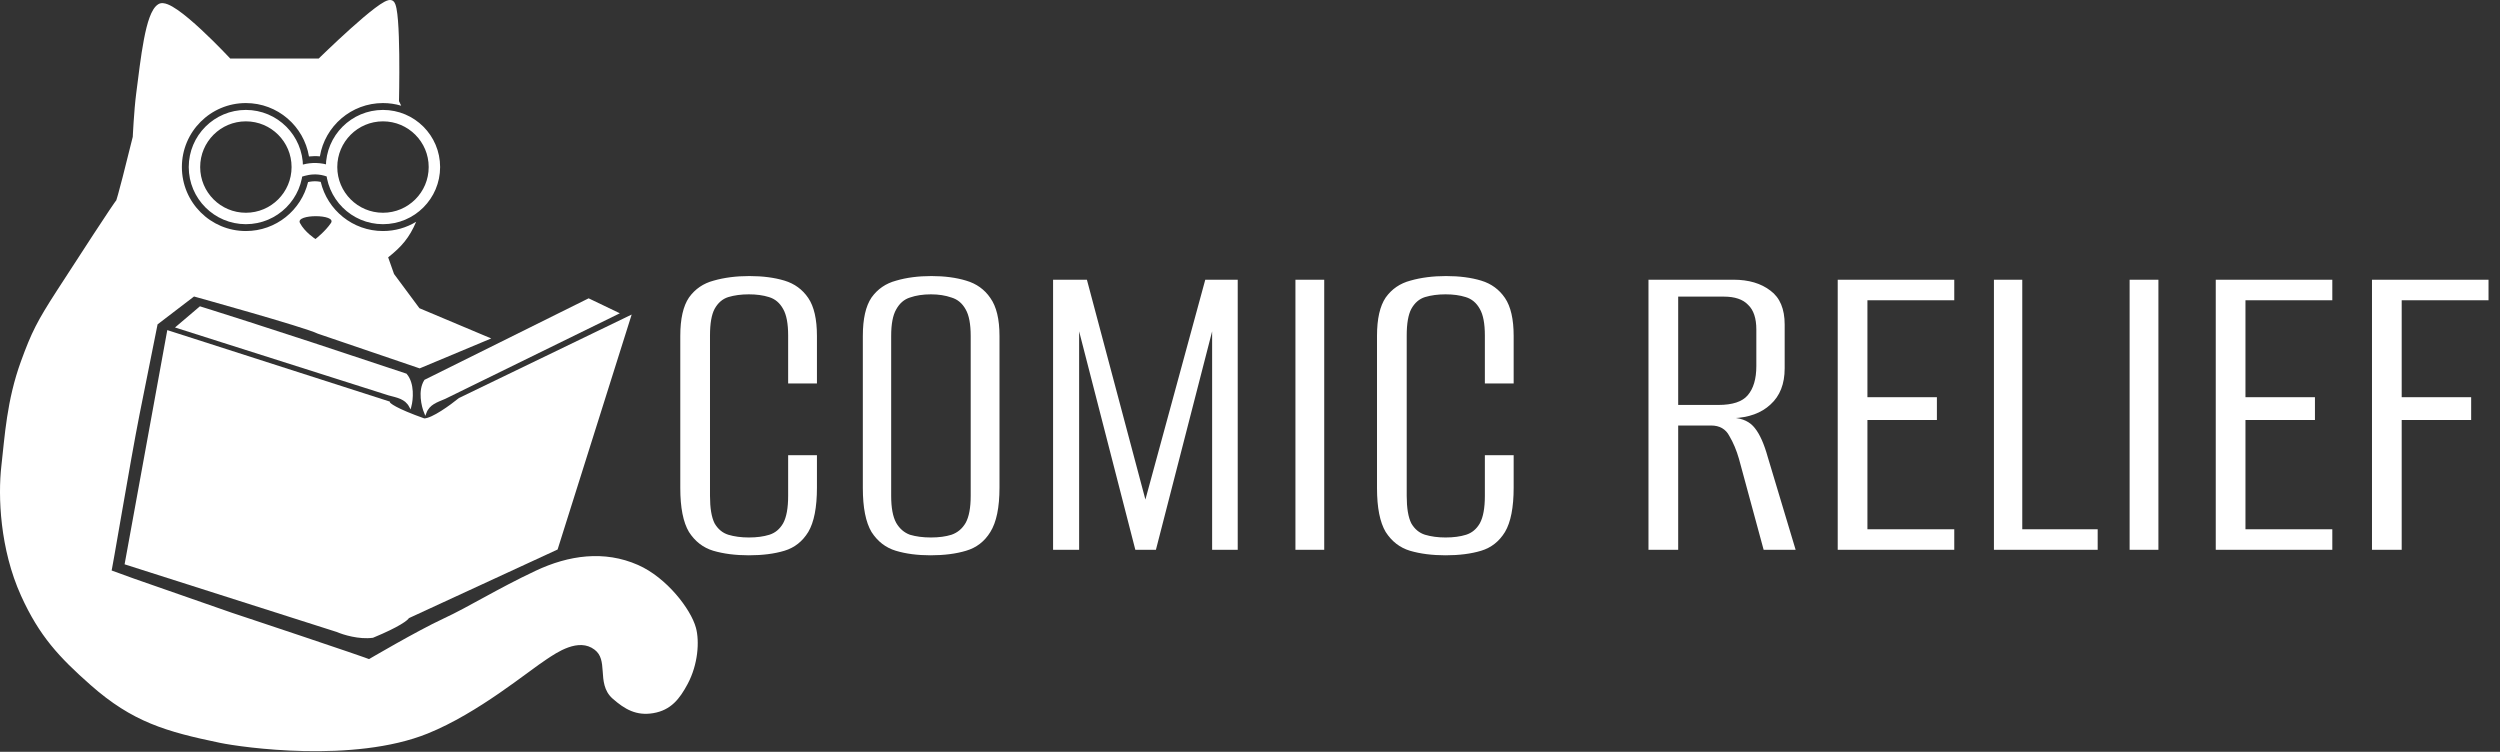 <svg width="1094" height="329" viewBox="0 0 1094 329" fill="none" xmlns="http://www.w3.org/2000/svg">
<rect x="0" y="0" width="1094" height="329" fill="#333333" stroke="none"/>
<path d="M147.594 276.102L55.094 246.602L73.594 145.102L170.094 176.102C170.094 176.768 173.194 179.202 185.594 183.602C189.194 183.602 197.427 177.602 201.094 174.602L275.594 138.602L243.594 240.102L178.594 270.102C178.26 270.935 174.694 273.802 163.094 278.602C157.094 279.402 150.26 277.268 147.594 276.102Z" fill="white" stroke="white"/>
<path d="M186.093 166.602C183.293 171.002 184.926 177.768 186.093 180.602C187.594 176.602 191.094 175.602 194.594 174.102L270.094 137.102L257.594 131.102C256.927 131.435 246.494 136.602 186.093 166.602Z" fill="white" stroke="white"/>
<path d="M177.602 163.951C180.982 167.923 180.297 174.85 179.532 177.817C177.494 174.062 173.889 173.554 170.216 172.551L77.594 143.102L87.592 134.603C88.298 134.842 113.641 142.565 177.602 163.951Z" fill="white" stroke="white"/>
<path d="M145.594 75.602C137.094 71.598 130.427 75.601 129.094 75.601M130.094 73.102C130.094 85.528 120.02 95.602 107.594 95.602C95.167 95.602 85.094 85.528 85.094 73.102C85.094 60.675 95.167 50.602 107.594 50.602C120.02 50.602 130.094 60.675 130.094 73.102ZM190.094 73.102C190.094 85.528 180.02 95.602 167.594 95.602C155.167 95.602 145.094 85.528 145.094 73.102C145.094 60.675 155.167 50.602 167.594 50.602C180.02 50.602 190.094 60.675 190.094 73.102Z" stroke="white" stroke-width="5"/>
<path fill-rule="evenodd" clip-rule="evenodd" d="M169.883 0.105C170.328 -0.005 171.083 -0.118 171.78 0.27L171.918 0.355L172.029 0.433C172.563 0.841 172.844 1.461 173.004 1.878C173.205 2.401 173.368 3.038 173.505 3.733C173.782 5.13 173.995 6.964 174.161 9.045C174.493 13.222 174.649 18.575 174.711 23.834C174.774 29.101 174.743 34.302 174.696 38.184C174.672 40.125 174.645 41.739 174.623 42.867C174.613 43.43 174.604 43.873 174.597 44.175C174.596 44.206 174.595 44.236 174.594 44.263C174.646 44.368 174.711 44.495 174.785 44.643C174.979 45.037 175.244 45.584 175.563 46.255C173.036 45.505 170.361 45.101 167.591 45.101C153.722 45.101 142.209 55.186 139.982 68.422C138.266 68.262 136.662 68.308 135.207 68.469C133 55.21 121.477 45.101 107.591 45.101C92.127 45.101 79.591 57.637 79.591 73.101C79.591 88.565 92.127 101.101 107.591 101.101C120.791 101.101 131.855 91.967 134.813 79.675C135.064 79.618 135.323 79.565 135.59 79.519C136.946 79.285 138.546 79.205 140.348 79.589C143.275 91.924 154.361 101.101 167.591 101.101C172.906 101.101 177.876 99.619 182.109 97.047C179.13 104.041 175.728 107.975 169.859 112.618L172.426 119.891L183.545 134.877L211.672 146.718L214.967 148.106L211.669 149.485L184.169 160.985L183.645 161.205L183.107 161.021L139.103 146.021L139.007 145.988L138.916 145.943C137.637 145.303 133.638 143.958 128.159 142.26C122.75 140.585 116.063 138.614 109.545 136.73C103.029 134.846 96.689 133.05 91.978 131.725C89.623 131.063 87.674 130.518 86.315 130.139C85.732 129.977 85.257 129.844 84.905 129.746L68.951 141.949L61.058 181.395C58.979 191.874 55.958 209.128 53.404 223.833C52.128 231.18 50.968 237.89 50.103 242.787C49.67 245.234 49.31 247.236 49.045 248.639C48.974 249.015 48.909 249.352 48.851 249.644L58.603 253.191H58.602L101.565 268.178H101.567C101.569 268.179 101.571 268.18 101.575 268.181C101.582 268.184 101.593 268.187 101.608 268.192C101.637 268.202 101.681 268.216 101.738 268.235C101.852 268.273 102.022 268.33 102.244 268.404C102.687 268.551 103.337 268.767 104.164 269.043C105.818 269.593 108.182 270.379 111.018 271.325C116.69 273.216 124.253 275.741 131.816 278.279C139.378 280.816 146.944 283.368 152.62 285.31C155.456 286.281 157.827 287.101 159.49 287.692C160.319 287.987 160.983 288.228 161.443 288.404C161.457 288.409 161.472 288.415 161.486 288.42C161.574 288.369 161.672 288.313 161.777 288.252C162.389 287.894 163.276 287.377 164.375 286.741C166.575 285.468 169.627 283.714 173.04 281.794C179.853 277.961 188.15 273.435 193.959 270.741C199.654 268.1 205.479 264.878 212.059 261.285C218.625 257.699 225.907 253.764 234.448 249.744C248.832 242.973 264.383 240.698 279.199 247.228C285.524 250.016 291.292 254.875 295.734 259.977C300.158 265.06 303.403 270.547 304.538 274.707C306.144 280.597 305.502 290.726 300.91 299.309C297.451 305.774 293.646 310.775 285.834 312.081C282.188 312.69 279.068 312.295 276.166 311.11C273.302 309.94 270.718 308.029 268.097 305.728C264.194 302.302 263.998 297.613 263.739 293.771C263.466 289.731 263.132 286.544 260.178 284.294C256.717 281.66 252.641 281.911 248.717 283.297C244.779 284.69 241.346 287.105 239.406 288.361C237.328 289.706 234.433 291.836 230.858 294.461C227.301 297.071 223.111 300.142 218.495 303.32C209.272 309.669 198.29 316.492 187.149 320.992C170.933 327.541 150.565 329.03 133.171 328.667C115.752 328.302 101.129 326.074 96.288 325.07C72.61 320.158 57.931 315.94 39.593 299.725C25.833 287.558 17.213 278.345 9.221 260.72C-0.055 240.262 -0.919 217.118 0.597 203.93C2.08 191.028 2.92 175.285 9.177 158.088C13.79 145.411 16.276 140.532 24.827 127.288C29.078 120.703 35.48 110.825 40.87 102.592C43.564 98.477 46.008 94.768 47.805 92.087C48.702 90.747 49.443 89.657 49.975 88.898C50.239 88.521 50.462 88.212 50.629 87.992C50.708 87.889 50.79 87.783 50.869 87.693C50.902 87.599 50.947 87.472 51 87.306C51.164 86.797 51.386 86.04 51.655 85.081C52.19 83.166 52.894 80.505 53.66 77.54C55.176 71.668 56.929 64.63 58.095 59.884C58.099 59.797 58.106 59.672 58.114 59.514C58.13 59.18 58.156 58.695 58.189 58.09C58.255 56.881 58.353 55.192 58.481 53.271C58.736 49.438 59.113 44.649 59.599 40.91C60.576 33.388 61.585 24.568 62.975 17.276C63.67 13.63 64.473 10.299 65.439 7.664C65.922 6.346 66.462 5.16 67.074 4.182C67.678 3.216 68.409 2.36 69.315 1.817C70.588 1.053 72.137 1.402 73.355 1.875C74.678 2.388 76.177 3.274 77.738 4.354C80.874 6.525 84.53 9.677 87.982 12.879C91.444 16.089 94.744 19.39 97.176 21.884C98.393 23.132 99.395 24.181 100.092 24.918C100.35 25.19 100.567 25.421 100.738 25.603H139.476C139.674 25.41 139.935 25.156 140.251 24.849C141.025 24.099 142.135 23.029 143.474 21.753C146.152 19.2 149.757 15.815 153.459 12.489C157.155 9.169 160.975 5.884 164.075 3.547C165.617 2.385 167.031 1.418 168.189 0.801C168.761 0.497 169.34 0.24 169.883 0.105ZM144.83 97.579C147.469 93.655 129.171 93.565 131.257 97.579C133.344 101.592 138.043 104.602 138.043 104.602C138.043 104.602 142.355 101.258 144.83 97.579Z" fill="white"/>
<path d="M327.694 243.002C321.827 243.002 316.627 242.335 312.094 241.002C307.694 239.668 304.16 236.935 301.494 232.802C298.96 228.535 297.694 222.135 297.694 213.602V147.002C297.694 139.535 298.96 133.935 301.494 130.202C304.16 126.468 307.76 124.002 312.294 122.802C316.96 121.468 322.16 120.802 327.894 120.802C333.76 120.802 338.894 121.468 343.294 122.802C347.694 124.135 351.16 126.668 353.694 130.402C356.227 134.135 357.494 139.668 357.494 147.002V167.802H344.894V146.802C344.894 141.602 344.16 137.735 342.694 135.202C341.227 132.535 339.16 130.802 336.494 130.002C333.96 129.202 331.027 128.802 327.694 128.802C324.36 128.802 321.36 129.202 318.694 130.002C316.16 130.802 314.16 132.535 312.694 135.202C311.36 137.735 310.694 141.602 310.694 146.802V217.002C310.694 222.335 311.36 226.335 312.694 229.002C314.16 231.535 316.16 233.202 318.694 234.002C321.36 234.802 324.36 235.202 327.694 235.202C331.16 235.202 334.16 234.802 336.694 234.002C339.227 233.202 341.227 231.535 342.694 229.002C344.16 226.335 344.894 222.335 344.894 217.002V199.202H357.494V213.402C357.494 222.068 356.227 228.535 353.694 232.802C351.16 236.935 347.694 239.668 343.294 241.002C338.894 242.335 333.694 243.002 327.694 243.002ZM407.177 243.002C401.443 243.002 396.377 242.335 391.977 241.002C387.577 239.668 384.043 236.935 381.377 232.802C378.843 228.535 377.577 222.135 377.577 213.602V147.002C377.577 139.535 378.843 133.935 381.377 130.202C384.043 126.468 387.643 124.002 392.177 122.802C396.71 121.468 401.843 120.802 407.577 120.802C413.31 120.802 418.377 121.468 422.777 122.802C427.31 124.135 430.843 126.668 433.377 130.402C436.043 134.135 437.377 139.668 437.377 147.002V213.402C437.377 222.068 436.043 228.535 433.377 232.802C430.843 236.935 427.31 239.668 422.777 241.002C418.377 242.335 413.177 243.002 407.177 243.002ZM407.377 235.202C410.843 235.202 413.843 234.802 416.377 234.002C419.043 233.068 421.11 231.335 422.577 228.802C424.043 226.135 424.777 222.202 424.777 217.002V147.002C424.777 141.802 424.043 137.935 422.577 135.402C421.11 132.735 419.043 131.002 416.377 130.202C413.71 129.268 410.71 128.802 407.377 128.802C403.91 128.802 400.843 129.268 398.177 130.202C395.643 131.002 393.643 132.735 392.177 135.402C390.71 137.935 389.977 141.802 389.977 147.002V217.002C389.977 222.202 390.71 226.135 392.177 228.802C393.643 231.335 395.643 233.068 398.177 234.002C400.843 234.802 403.91 235.202 407.377 235.202ZM460.827 240.602V122.402H475.627L501.227 218.602L527.427 122.402H541.627V240.602H530.427V145.002L505.827 240.602H496.827L472.227 145.002V240.602H460.827ZM566.881 240.602V122.402H579.481V240.602H566.881ZM632.577 243.002C626.71 243.002 621.51 242.335 616.977 241.002C612.577 239.668 609.043 236.935 606.377 232.802C603.843 228.535 602.577 222.135 602.577 213.602V147.002C602.577 139.535 603.843 133.935 606.377 130.202C609.043 126.468 612.643 124.002 617.177 122.802C621.843 121.468 627.043 120.802 632.777 120.802C638.643 120.802 643.777 121.468 648.177 122.802C652.577 124.135 656.043 126.668 658.577 130.402C661.11 134.135 662.377 139.668 662.377 147.002V167.802H649.777V146.802C649.777 141.602 649.043 137.735 647.577 135.202C646.11 132.535 644.043 130.802 641.377 130.002C638.843 129.202 635.91 128.802 632.577 128.802C629.243 128.802 626.243 129.202 623.577 130.002C621.043 130.802 619.043 132.535 617.577 135.202C616.243 137.735 615.577 141.602 615.577 146.802V217.002C615.577 222.335 616.243 226.335 617.577 229.002C619.043 231.535 621.043 233.202 623.577 234.002C626.243 234.802 629.243 235.202 632.577 235.202C636.043 235.202 639.043 234.802 641.577 234.002C644.11 233.202 646.11 231.535 647.577 229.002C649.043 226.335 649.777 222.335 649.777 217.002V199.202H662.377V213.402C662.377 222.068 661.11 228.535 658.577 232.802C656.043 236.935 652.577 239.668 648.177 241.002C643.777 242.335 638.577 243.002 632.577 243.002ZM721.373 240.602V122.402H758.573C765.24 122.402 770.64 124.002 774.773 127.202C778.907 130.268 780.973 135.202 780.973 142.002V161.202C780.973 168.002 778.907 173.268 774.773 177.002C770.773 180.735 765.307 182.735 758.373 183.002V182.802C762.64 183.068 765.84 184.602 767.973 187.402C770.107 190.068 771.973 194.268 773.573 200.002L785.773 240.602H771.773L760.973 200.802C759.907 197.068 758.507 193.735 756.773 190.802C755.173 187.735 752.507 186.202 748.773 186.202H734.373V240.602H721.373ZM734.373 177.202H751.973C758.107 177.202 762.373 175.802 764.773 173.002C767.307 170.068 768.573 165.802 768.573 160.202V144.202C768.573 139.268 767.373 135.668 764.973 133.402C762.707 131.002 759.173 129.802 754.373 129.802H734.373V177.202ZM804.186 240.602V122.402H855.186V131.402H817.186V173.802H847.586V183.802H817.186V231.602H855.186V240.602H804.186ZM872.545 240.602V122.402H884.945V231.602H917.945V240.602H872.545ZM931.92 240.602V122.402H944.52V240.602H931.92ZM969.616 240.602V122.402H1020.62V131.402H982.616V173.802H1013.02V183.802H982.616V231.602H1020.62V240.602H969.616ZM1037.98 240.602V122.402H1088.98V131.402H1050.98V173.802H1081.38V183.802H1050.98V240.602H1037.98Z" fill="white"/>
</svg>
